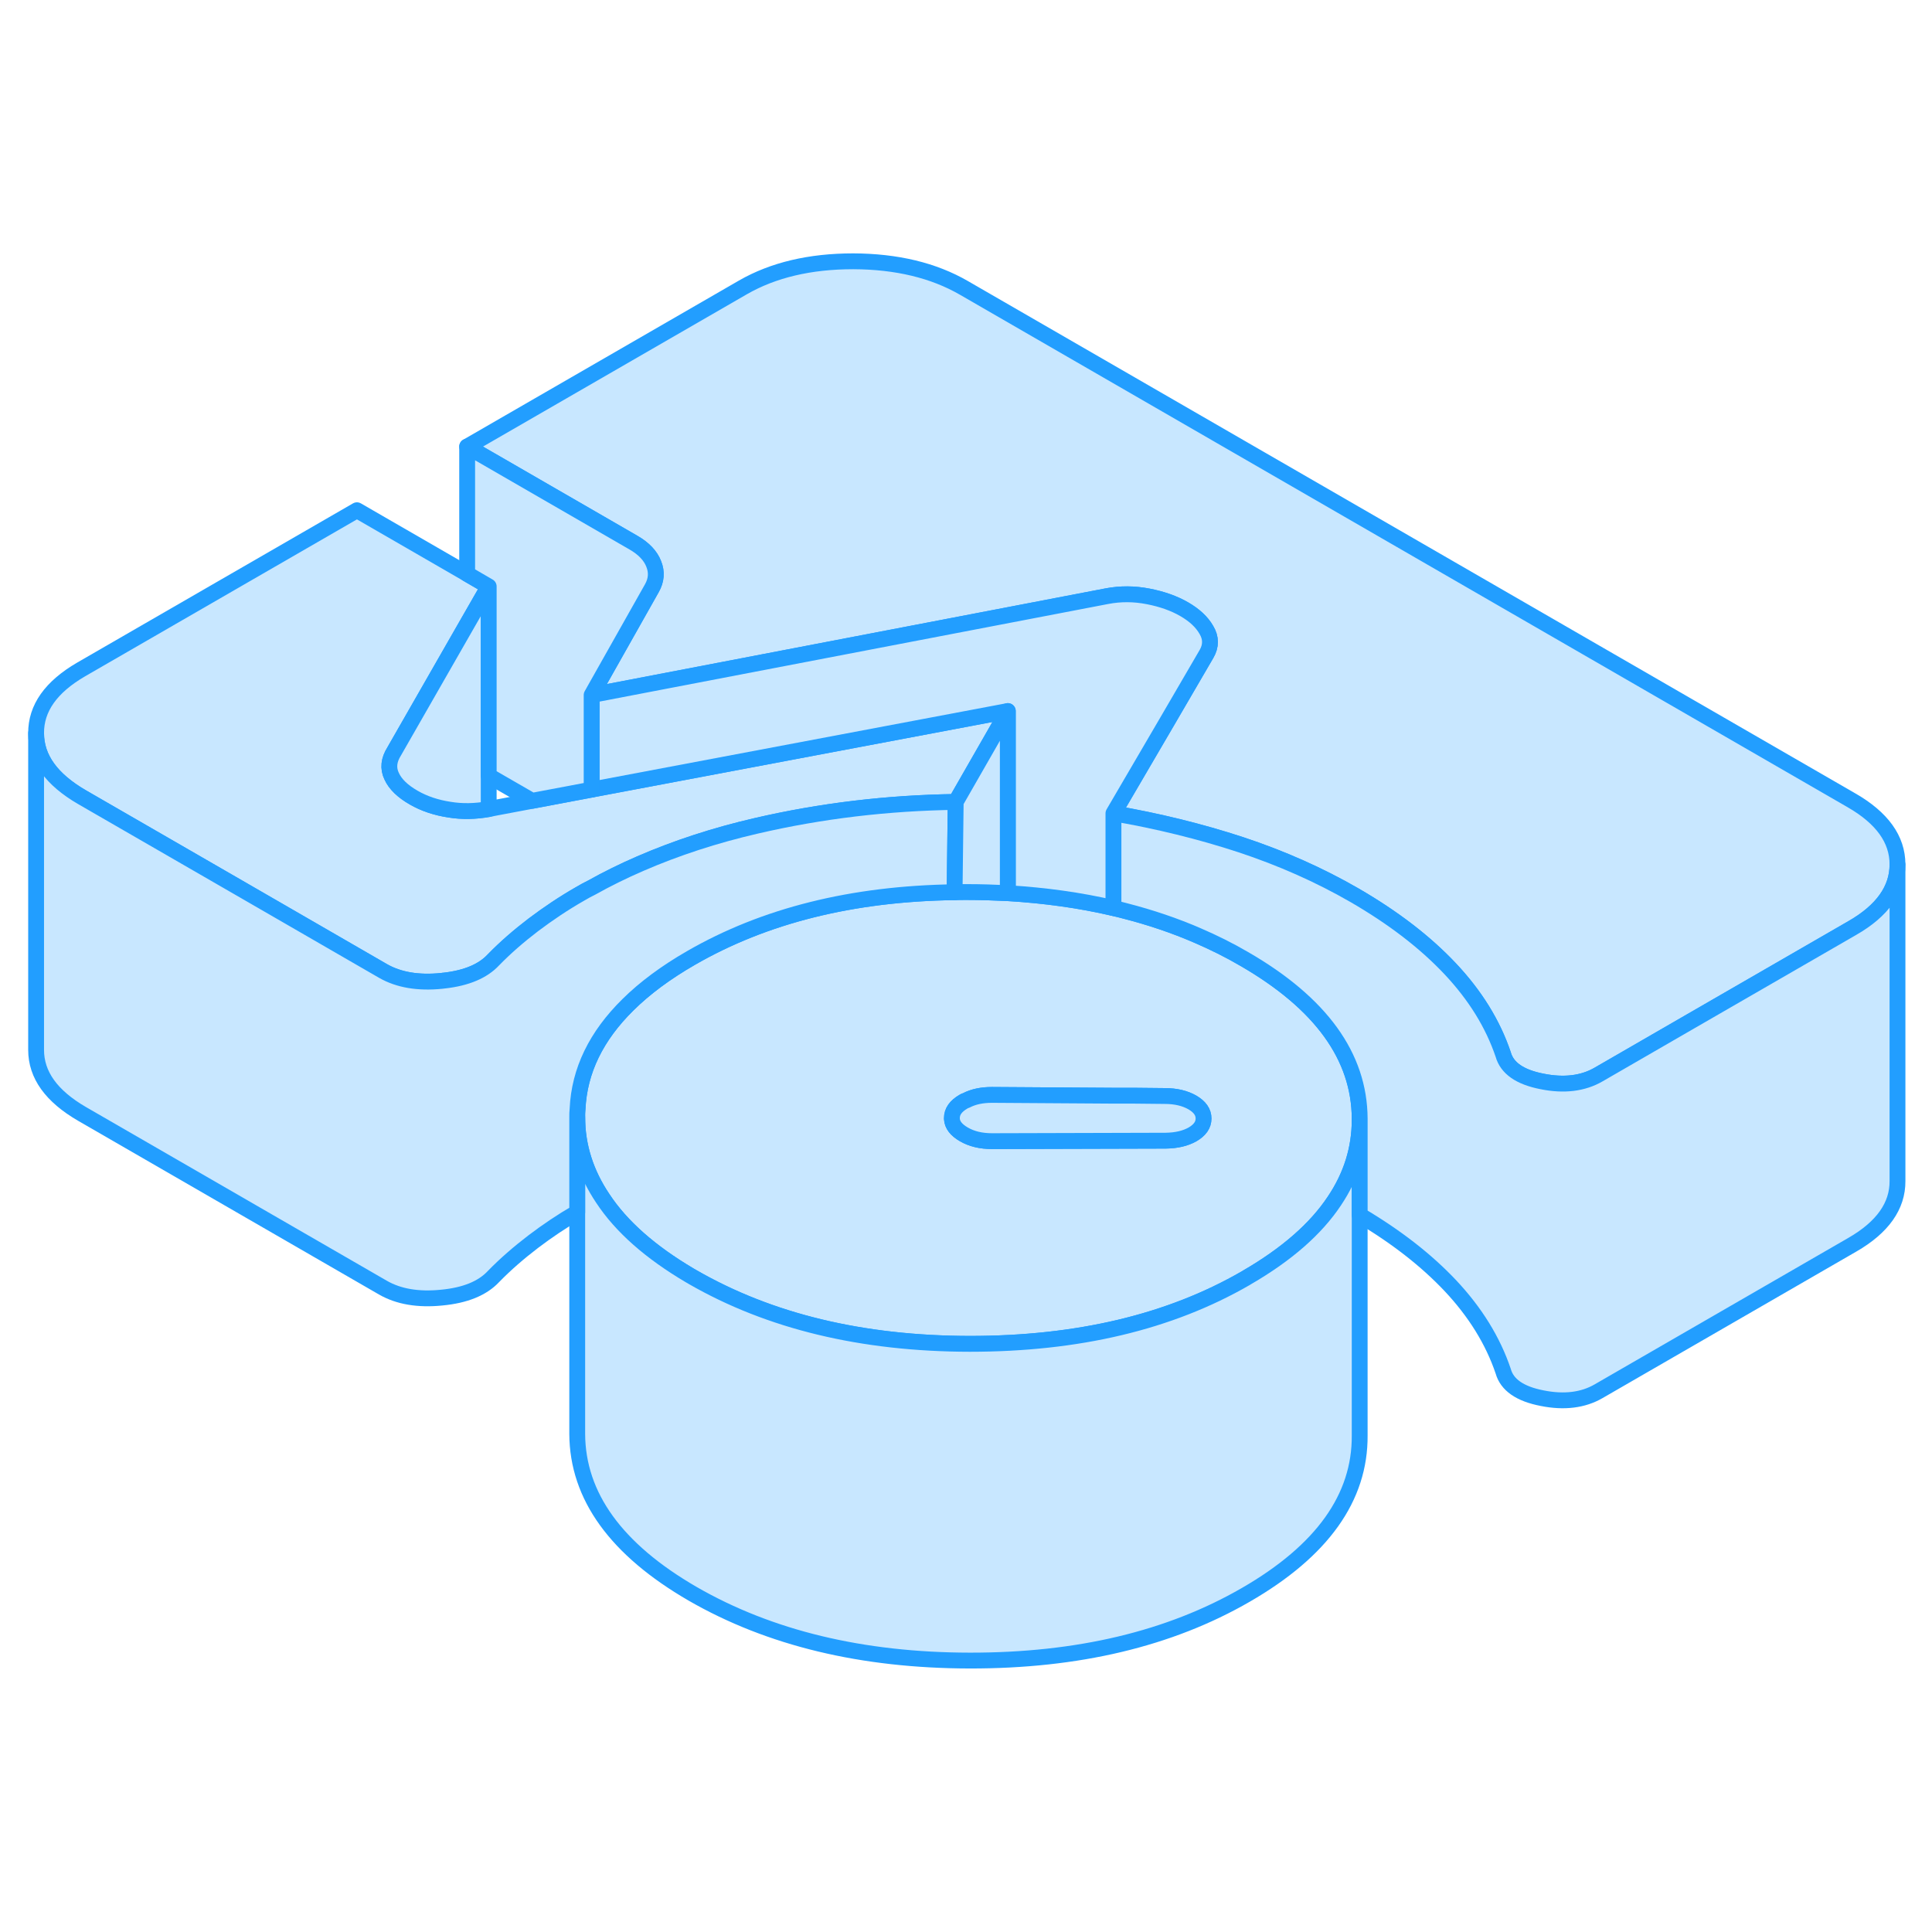 <svg width="48" height="48" viewBox="0 0 122 93" fill="#c8e7ff" xmlns="http://www.w3.org/2000/svg" stroke-width="1px" stroke-linecap="round" stroke-linejoin="round"><path d="M119.82 40.08V40.1C119.82 41.66 118.87 43.01 116.97 44.1L106.61 50.08L100.95 53.35C99.97 53.92 98.77 54.07 97.38 53.79C95.98 53.52 95.16 52.95 94.92 52.08C94.27 50.16 93.16 48.36 91.58 46.68C89.99 44.99 87.98 43.45 85.53 42.03C83.31 40.75 80.92 39.69 78.35 38.84C75.79 38 73.1 37.34 70.31 36.86L73.69 31.08L76.19 26.79C76.48 26.29 76.48 25.78 76.18 25.28C75.89 24.77 75.42 24.34 74.78 23.97C74.14 23.6 73.38 23.33 72.5 23.16C71.63 22.99 70.76 22.98 69.88 23.15L62.43 24.58L37.36 29.39L37.55 29.05L41.16 22.65C41.45 22.14 41.49 21.63 41.28 21.11C41.08 20.59 40.65 20.14 40.01 19.77L29.5 13.7L46.91 3.65C48.82 2.55 51.15 2 53.88 2C56.62 2.01 58.95 2.57 60.87 3.68L116.92 36.04C118.85 37.15 119.82 38.5 119.82 40.08Z" stroke="#229EFF" stroke-linejoin="round"/><path d="M78.56 46.05C77.62 45.5 76.63 45.01 75.61 44.57C74.18 43.95 72.67 43.44 71.08 43.03C70.83 42.96 70.57 42.9 70.31 42.84C68.21 42.35 65.99 42.04 63.64 41.9C62.8 41.86 61.95 41.83 61.08 41.83C60.81 41.83 60.54 41.83 60.28 41.84C53.81 41.93 48.27 43.32 43.64 45.99C42.04 46.91 40.71 47.9 39.65 48.95C37.65 50.92 36.58 53.11 36.47 55.53C36.45 55.7 36.45 55.88 36.45 56.05C36.45 57.88 37 59.59 38.06 61.17C39.23 62.95 41.07 64.57 43.56 66.04C43.62 66.07 43.68 66.11 43.75 66.15C48.6 68.94 54.43 70.35 61.24 70.36C68.05 70.36 73.86 68.99 78.67 66.21C78.7 66.19 78.72 66.18 78.75 66.16C81.25 64.71 83.09 63.1 84.26 61.34C85.33 59.75 85.86 58.04 85.86 56.21V56.14C85.84 52.21 83.41 48.85 78.56 46.05ZM75.31 57.13C74.85 57.39 74.29 57.52 73.61 57.53H73.56L62.65 57.56C61.95 57.56 61.36 57.42 60.86 57.13C60.38 56.85 60.13 56.53 60.11 56.15V56.1C60.11 55.69 60.35 55.35 60.85 55.06C60.9 55.03 60.96 55 61.01 54.99C61.47 54.75 62.01 54.64 62.64 54.64L70.31 54.69H71.57L73.55 54.71C74.25 54.71 74.83 54.85 75.3 55.12C75.76 55.39 76 55.72 76 56.13C76 56.54 75.77 56.86 75.31 57.13Z" stroke="#229EFF" stroke-linejoin="round"/><path d="M85.86 56.21V76.14C85.89 80.07 83.49 83.43 78.67 86.21C73.86 88.99 68.05 90.37 61.24 90.36C54.43 90.35 48.6 88.94 43.75 86.15C38.91 83.35 36.47 79.98 36.45 76.05V56.05C36.45 57.88 37 59.59 38.06 61.17C39.23 62.95 41.07 64.57 43.56 66.04C43.62 66.07 43.68 66.11 43.75 66.15C48.6 68.94 54.43 70.35 61.24 70.36C68.05 70.36 73.86 68.99 78.67 66.21C78.7 66.19 78.72 66.18 78.75 66.16C81.25 64.71 83.09 63.1 84.26 61.34C85.33 59.75 85.86 58.04 85.86 56.21Z" stroke="#229EFF" stroke-linejoin="round"/><path d="M119.821 40.1V60.08C119.831 61.65 118.881 63 116.971 64.1L100.951 73.35C99.971 73.92 98.771 74.07 97.381 73.79C95.981 73.52 95.161 72.95 94.921 72.08C94.271 70.16 93.161 68.36 91.581 66.68C90.061 65.07 88.161 63.59 85.861 62.23V56.14C85.841 52.21 83.41 48.85 78.561 46.05C77.621 45.5 76.631 45.01 75.611 44.57C74.181 43.95 72.671 43.44 71.081 43.03C70.831 42.96 70.57 42.9 70.311 42.84V36.86C73.1 37.34 75.791 38 78.351 38.84C80.921 39.69 83.311 40.75 85.531 42.03C87.981 43.45 89.991 44.99 91.581 46.68C93.161 48.36 94.271 50.16 94.921 52.08C95.161 52.95 95.981 53.52 97.381 53.79C98.771 54.07 99.971 53.92 100.951 53.35L106.611 50.08L116.971 44.1C118.871 43.01 119.821 41.66 119.821 40.1Z" stroke="#229EFF" stroke-linejoin="round"/><path d="M63.641 30.4L60.35 36.14C56.05 36.2 51.84 36.7 47.75 37.65C45.15 38.25 42.7 39.05 40.42 40.04C39.361 40.5 38.34 41 37.36 41.55C37.11 41.67 36.88 41.8 36.641 41.94C35.59 42.54 34.611 43.2 33.681 43.9C32.751 44.61 31.91 45.34 31.16 46.11C30.5 46.82 29.47 47.26 28.06 47.42C28.01 47.42 27.951 47.42 27.89 47.44C26.41 47.59 25.171 47.38 24.18 46.81L15.49 41.79L5.181 35.84C3.251 34.72 2.28 33.38 2.28 31.8C2.27 30.22 3.22 28.88 5.13 27.77L22.54 17.72L29.5 21.74L30.86 22.53L29.5 24.9L24.89 32.95C24.55 33.49 24.49 34.01 24.73 34.51C24.96 35.02 25.43 35.47 26.13 35.87C26.77 36.24 27.53 36.5 28.401 36.63C29.201 36.76 30.02 36.74 30.86 36.59C30.94 36.58 31.03 36.56 31.11 36.54L33.6 36.07L37.36 35.36L63.641 30.4Z" stroke="#229EFF" stroke-linejoin="round"/><path d="M30.86 22.53V36.59C30.02 36.74 29.2 36.76 28.4 36.63C27.53 36.5 26.77 36.24 26.13 35.87C25.43 35.47 24.96 35.02 24.73 34.51C24.49 34.01 24.55 33.49 24.89 32.95L29.5 24.9L30.86 22.53Z" stroke="#229EFF" stroke-linejoin="round"/><path d="M60.35 36.14L60.28 41.84C53.81 41.93 48.27 43.32 43.64 45.99C42.04 46.91 40.71 47.9 39.65 48.95C37.65 50.92 36.581 53.11 36.471 55.53C36.45 55.7 36.45 55.88 36.45 56.05V62.05C35.47 62.62 34.55 63.24 33.68 63.9C32.75 64.61 31.91 65.34 31.16 66.11C30.47 66.85 29.38 67.3 27.89 67.44C26.41 67.59 25.17 67.38 24.18 66.81L5.18 55.84C3.25 54.72 2.28 53.38 2.28 51.8V31.8C2.28 33.38 3.25 34.72 5.18 35.84L15.49 41.79L24.18 46.81C25.17 47.38 26.41 47.59 27.89 47.44C27.95 47.43 28.01 47.43 28.06 47.42C29.47 47.26 30.5 46.82 31.16 46.11C31.91 45.34 32.75 44.61 33.68 43.9C34.61 43.2 35.59 42.54 36.64 41.94C36.88 41.8 37.11 41.67 37.36 41.55C38.34 41 39.36 40.5 40.42 40.04C42.7 39.05 45.15 38.25 47.75 37.65C51.84 36.7 56.05 36.2 60.35 36.14Z" stroke="#229EFF" stroke-linejoin="round"/><path d="M76.19 26.79L73.69 31.08L70.31 36.86V42.84C68.21 42.35 65.99 42.04 63.64 41.9V30.4L37.36 35.36V29.39L62.43 24.58L69.88 23.15C70.76 22.98 71.63 22.99 72.5 23.16C73.38 23.33 74.14 23.6 74.78 23.97C75.42 24.34 75.89 24.77 76.18 25.28C76.48 25.78 76.48 26.29 76.19 26.79Z" stroke="#229EFF" stroke-linejoin="round"/><path d="M76 56.13C76 56.53 75.77 56.86 75.31 57.13C74.85 57.39 74.29 57.52 73.61 57.53H73.56L62.65 57.56C61.95 57.56 61.36 57.42 60.86 57.13C60.38 56.85 60.13 56.53 60.11 56.15V56.1C60.11 55.69 60.35 55.35 60.85 55.06C60.9 55.03 60.96 55 61.01 54.99C61.47 54.75 62.01 54.64 62.64 54.64L70.31 54.69H71.57L73.55 54.71C74.25 54.71 74.83 54.85 75.3 55.12C75.76 55.39 76 55.72 76 56.13Z" stroke="#229EFF" stroke-linejoin="round"/><path d="M41.16 22.65L37.55 29.05L37.36 29.39V35.36L33.6 36.07L30.86 34.49V22.53L29.5 21.74V13.7L40.01 19.77C40.65 20.14 41.08 20.59 41.28 21.11C41.49 21.63 41.45 22.14 41.16 22.65Z" stroke="#229EFF" stroke-linejoin="round"/><path d="M63.64 30.4V41.9C62.8 41.86 61.95 41.83 61.08 41.83C60.81 41.83 60.54 41.83 60.28 41.84L60.35 36.14L63.64 30.4Z" stroke="#229EFF" stroke-linejoin="round"/></svg>
